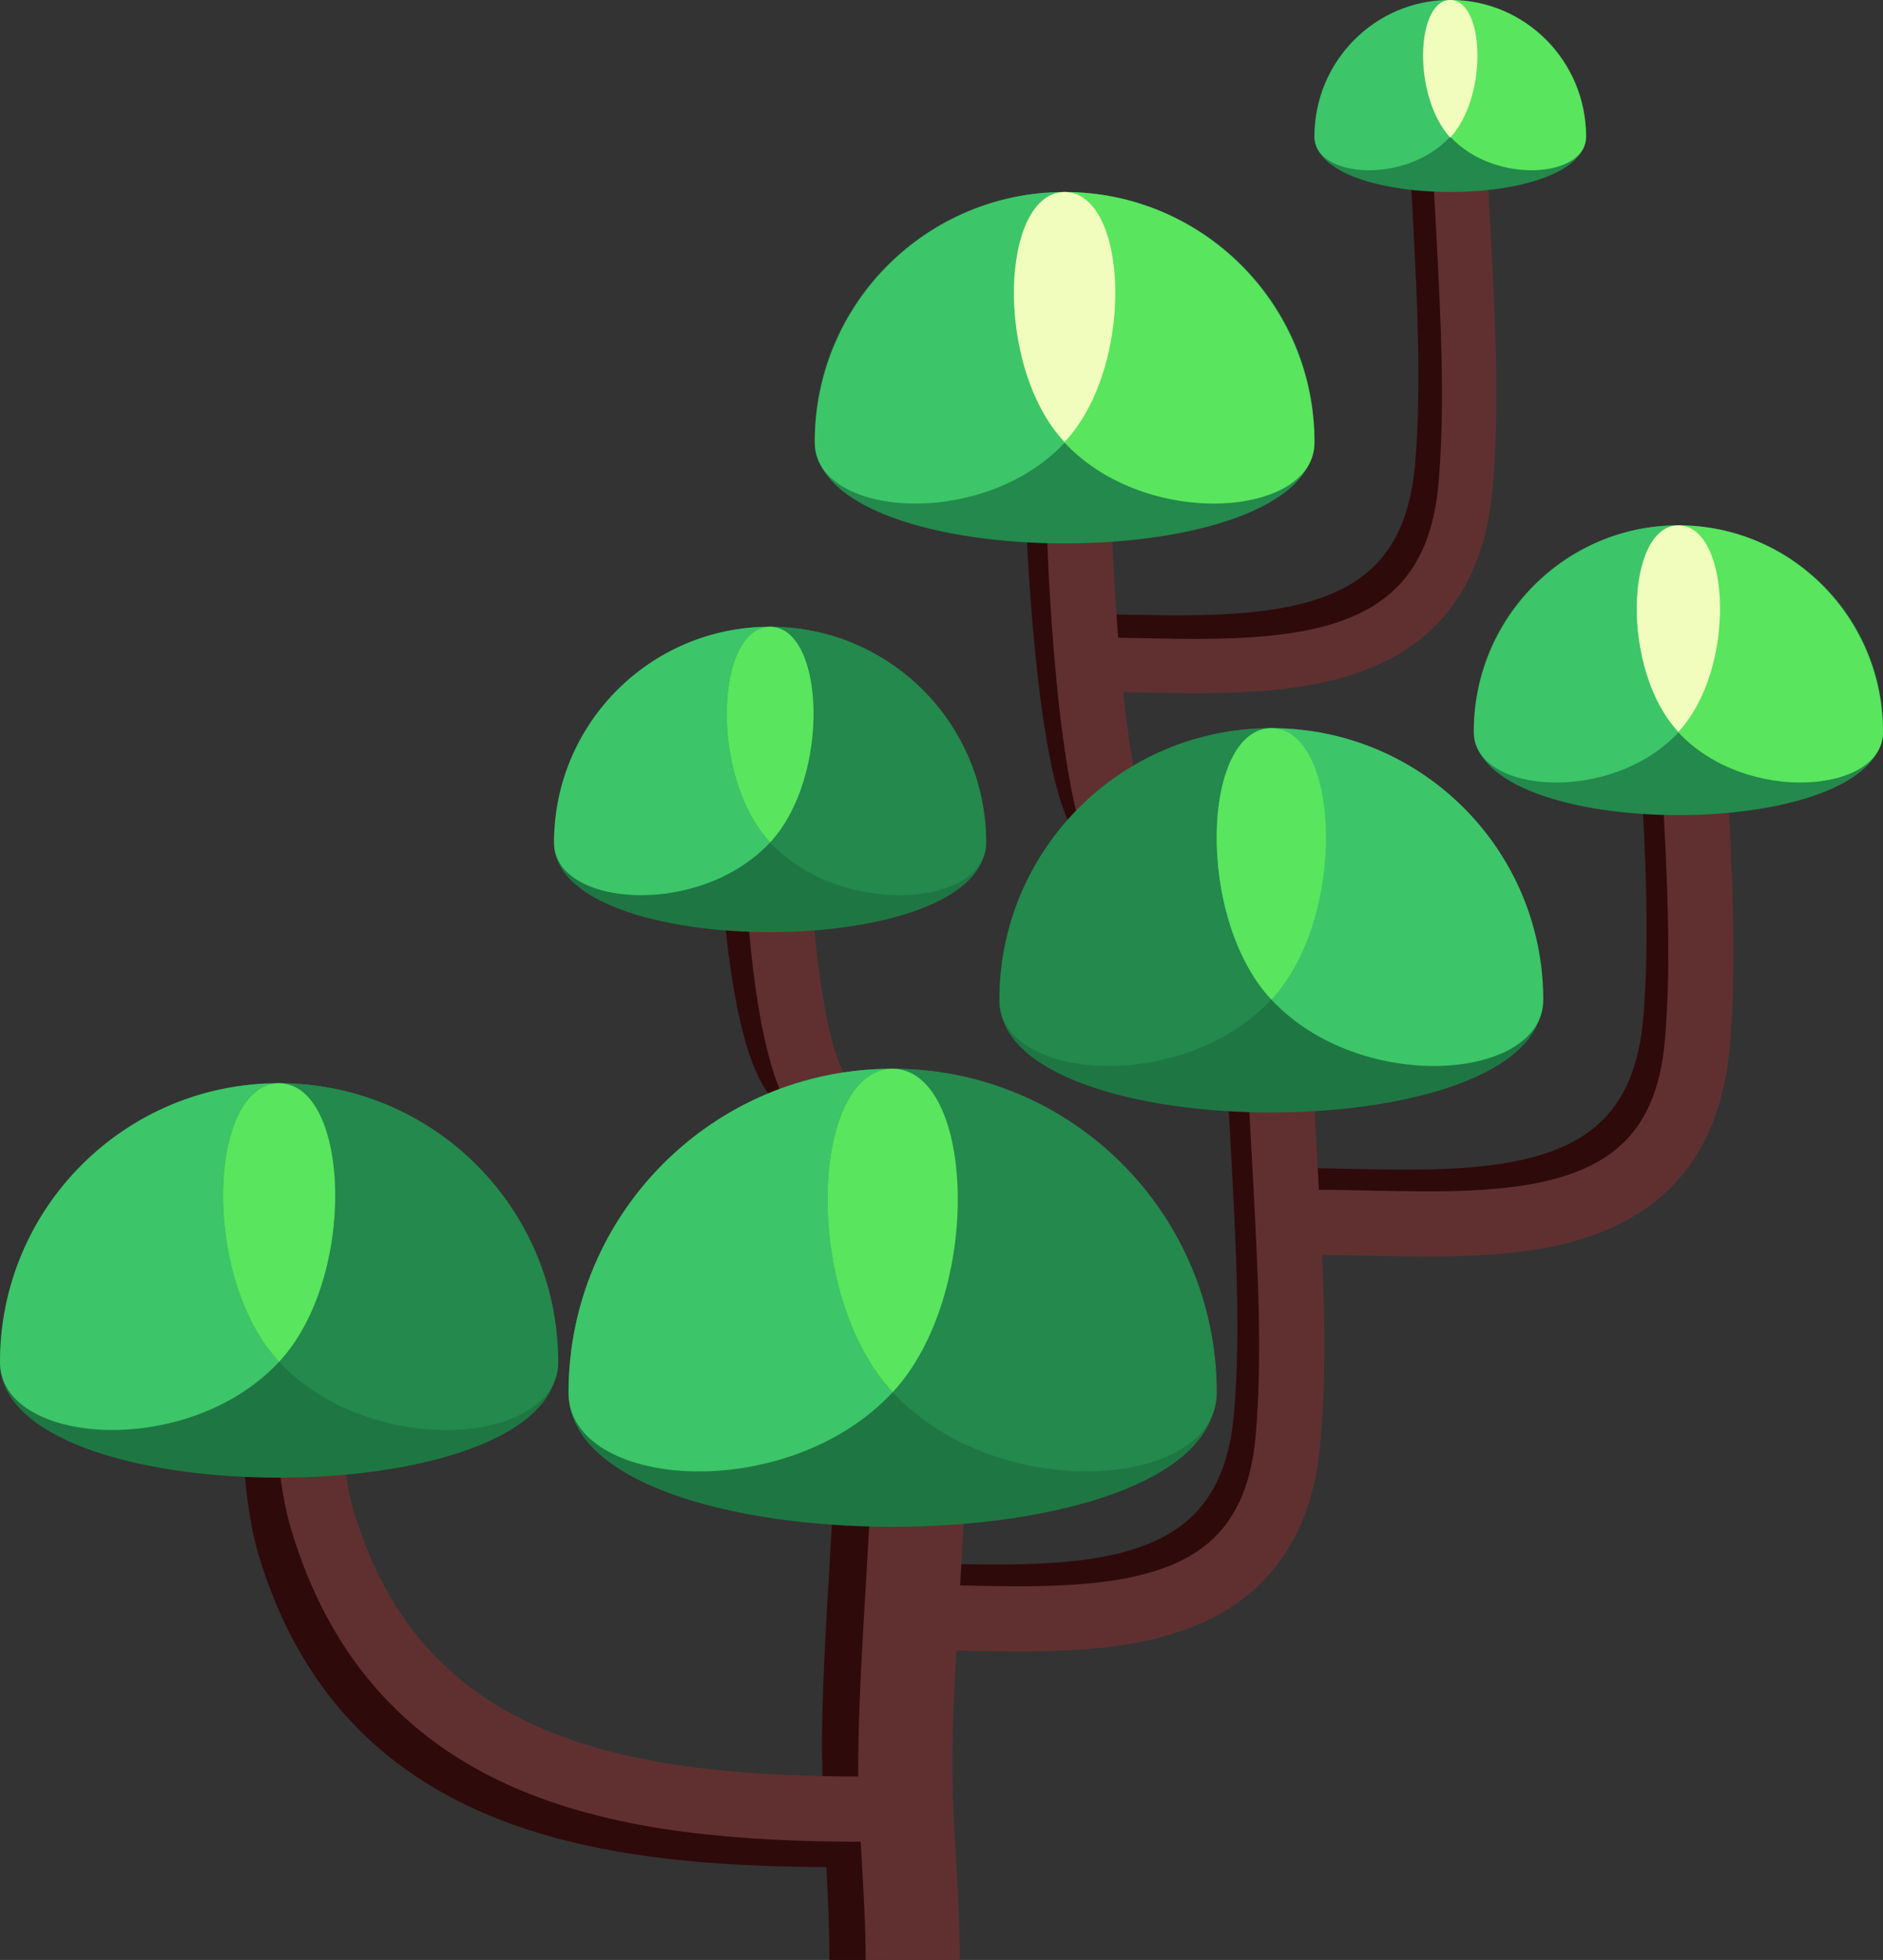 <?xml version="1.0" encoding="UTF-8"?>
<svg width="520px" height="541px" viewBox="0 0 520 541" version="1.1" xmlns="http://www.w3.org/2000/svg" xmlns:xlink="http://www.w3.org/1999/xlink">
    <rect x="0" y="0" width="520" height="541" fill="#333333" stroke="none"/>
    <g id="Page-1" stroke="none" stroke-width="1" fill="none" fill-rule="evenodd">
        <g id="Group-5">
            <path d="M230.052,506.374 C164.682,506.232 100.877,496.693 79.962,426.351 C75.369,410.903 75.586,386.158 75,371" id="Path-5" stroke="#2F0A0A" stroke-width="18"></path>
            <path d="M294,178.407 C337.775,178.407 394.663,186.913 399.724,129.105 C400.769,117.164 400.834,105.149 400.592,93.17 C400.22,74.81 397.918,38.344 397.015,20" id="Path-3" stroke="#2F0A0A" stroke-width="18"></path>
            <path d="M299,183.407 C342.775,183.407 399.663,191.913 404.724,134.105 C405.769,122.164 405.834,110.149 405.592,98.17 C405.22,79.81 402.918,43.344 402.015,25" id="Path-3" stroke="#603030" stroke-width="15"></path>
            <g id="Group-6" transform="translate(292, 132)" stroke-width="18">
                <path d="M15,96 C4.06,89.965 0.293,21.036 0,0" id="Path-4" stroke="#2F0A0A"></path>
                <path d="M21,105 C10.06,98.965 6.293,30.036 6,9" id="Path-4" stroke="#603030"></path>
            </g>
            <path d="M357,331.407 C400.775,331.407 457.663,339.913 462.724,282.105 C463.769,270.164 463.834,258.149 463.592,246.17 C463.22,227.81 460.918,191.344 460.015,173" id="Path-3" stroke="#2F0A0A" stroke-width="18"></path>
            <path d="M363,337.407 C406.775,337.407 463.663,345.913 468.724,288.105 C469.769,276.164 469.834,264.149 469.592,252.17 C469.22,233.81 466.918,197.344 466.015,179" id="Path-3" stroke="#603030" stroke-width="18"></path>
            <path d="M223.025,299.561 C212.067,295.565 208.294,249.928 208,236" id="Path-4" stroke="#2F0A0A" stroke-width="18"></path>
            <path d="M244,440.407 C287.775,440.407 344.663,448.913 349.724,391.105 C350.769,379.164 350.834,367.149 350.592,355.17 C350.22,336.81 347.918,300.344 347.015,282" id="Path-3" stroke="#2F0A0A" stroke-width="18"></path>
            <path d="M240.095,380 C240.095,414.003 236.512,445.545 236.025,477.608 C235.736,496.669 238.049,521.488 238.049,541" id="Path-2" stroke="#2F0A0A" stroke-width="18"></path>
            <path d="M230.025,305.561 C219.067,301.565 215.294,255.928 215,242" id="Path-4" stroke="#603030" stroke-width="18"></path>
            <path d="M250,446.407 C293.775,446.407 350.663,454.913 355.724,397.105 C356.769,385.164 356.834,373.149 356.592,361.17 C356.22,342.81 353.918,306.344 353.015,288" id="Path-3" stroke="#603030" stroke-width="18"></path>
            <path d="M254.095,386 C254.095,420.003 250.512,451.545 250.025,483.608 C249.736,502.669 252.049,521.488 252.049,541" id="Path-2" stroke="#603030" stroke-width="26"></path>
            <g id="Group-4" transform="translate(157, 295)">
                <g id="Group-3">
                    <path d="M178.808,89.404 C178.808,40.028 138.78,0 89.404,0 C40.028,0 0,40.028 0,89.404 C0,138.78 178.808,138.78 178.808,89.404 Z" id="Oval-2" fill="#1E7742"></path>
                    <path d="M89.404,0 C40.028,0 0,40.028 0,89.404 C0,115.917 59.992,120.776 89.404,89.404 C114.767,62.351 112.267,0 89.404,0 Z" id="Oval-2" fill="#3DC569"></path>
                    <path d="M160.927,0 C111.551,0 71.523,40.028 71.523,89.404 C71.523,115.917 131.515,120.776 160.927,89.404 C186.29,62.351 183.79,0 160.927,0 Z" id="Oval-2" fill="#23894C" transform="translate(125.274, 55.574) scale(-1, 1) translate(-125.274, -55.574) "></path>
                </g>
                <path d="M89.512,7.290823e-08 C66.781,0.196 64.304,62.216 89.512,89.288 C114.72,62.216 112.243,0.196 89.512,-2.26202412e-13 Z" id="Combined-Shape" fill="#59E55D"></path>
            </g>
            <g id="Group-2" transform="translate(276, 201)">
                <path d="M150,75 C150,33.579 116.421,0 75,0 C33.579,0 0,33.579 0,75 C0,116.421 150,116.421 150,75 Z" id="Oval-2" fill="#1E7742"></path>
                <path d="M75,0 C33.579,0 0,33.579 0,75 C0,97.242 50.327,101.317 75,75 C96.277,52.306 94.18,0 75,0 Z" id="Oval-2" fill="#23894C"></path>
                <path d="M135,0 C93.579,0 60,33.579 60,75 C60,97.242 110.327,101.317 135,75 C156.277,52.306 154.18,0 135,0 Z" id="Oval-2" fill="#3DC569" transform="translate(105.091, 46.621) scale(-1, 1) translate(-105.091, -46.621) "></path>
                <path d="M75.091,6.11619045e-08 C56.022,0.164 53.944,52.192 75.091,74.903 C96.237,52.192 94.159,0.164 75.091,-1.89340731e-13 Z" id="Combined-Shape" fill="#59E55D"></path>
            </g>
            <g id="Group" transform="translate(363, 0)">
                <path d="M75,37.477 C75,16.779 58.211,0 37.5,0 C16.789,0 0,16.779 0,37.477 C0,58.174 75,58.174 75,37.477 Z" id="Oval-2" fill="#23894C"></path>
                <path d="M37.425,0 C16.756,0 0,16.926 0,37.805 C0,49.016 25.113,51.071 37.425,37.805 C48.042,26.366 46.995,0 37.425,0 Z" id="Oval-2" fill="#3DC569"></path>
                <path d="M67.425,0 C46.756,0 30,16.926 30,37.805 C30,49.016 55.113,51.071 67.425,37.805 C78.042,26.366 76.995,0 67.425,0 Z" id="Oval-2" fill="#59E55D" transform="translate(52.5, 23.5) scale(-1, 1) translate(-52.5, -23.5) "></path>
                <path d="M37.5,3.10290013e-08 C28.023,0.083 26.99,26.479 37.5,38 C48.01,26.479 46.977,0.083 37.5,-9.57056428e-14 Z" id="Combined-Shape" fill="#F1FDBD"></path>
            </g>
            <path d="M238.052,499.374 C172.682,499.232 109.877,489.693 88.962,419.351 C84.369,403.903 84.586,379.158 84,364" id="Path-5" stroke="#603030" stroke-width="18"></path>
            <g id="Group-4" transform="translate(0, 299)">
                <g id="Group-3">
                    <path d="M153.974,76.987 C153.974,34.468 119.505,0 76.987,0 C34.468,0 0,34.468 0,76.987 C0,119.505 153.974,119.505 153.974,76.987 Z" id="Oval-2" fill="#1E7742"></path>
                    <path d="M76.987,0 C34.468,0 0,34.468 0,76.987 C0,99.818 51.66,104.001 76.987,76.987 C98.827,53.691 96.675,0 76.987,0 Z" id="Oval-2" fill="#3DC569"></path>
                    <path d="M138.576,0 C96.058,0 61.589,34.468 61.589,76.987 C61.589,99.818 113.249,104.001 138.576,76.987 C160.416,53.691 158.264,0 138.576,0 Z" id="Oval-2" fill="#23894C" transform="translate(107.875, 47.856) scale(-1, 1) translate(-107.875, -47.856) "></path>
                </g>
                <path d="M77.08,6.27820869e-08 C57.506,0.169 55.373,53.575 77.08,76.887 C98.786,53.575 96.653,0.169 77.08,-1.94831401e-13 Z" id="Combined-Shape" fill="#59E55D"></path>
            </g>
            <g id="Group-4" transform="translate(153, 173)">
                <g id="Group-3">
                    <path d="M119.205,59.603 C119.205,26.685 92.52,0 59.603,0 C26.685,0 0,26.685 0,59.603 C0,92.52 119.205,92.52 119.205,59.603 Z" id="Oval-2" fill="#1E7742"></path>
                    <path d="M59.603,0 C26.685,0 0,26.685 0,59.603 C0,77.278 39.995,80.517 59.603,59.603 C76.511,41.567 74.845,0 59.603,0 Z" id="Oval-2" fill="#3DC569"></path>
                    <path d="M107.285,0 C74.367,0 47.682,26.685 47.682,59.603 C47.682,77.278 87.677,80.517 107.285,59.603 C124.193,41.567 122.527,0 107.285,0 Z" id="Oval-2" fill="#23894C" transform="translate(83.516, 37.05) scale(-1, 1) translate(-83.516, -37.05) "></path>
                </g>
                <path d="M59.675,4.86054846e-08 C44.521,0.131 42.87,41.477 59.675,59.525 C76.48,41.477 74.828,0.131 59.675,-1.52882454e-13 Z" id="Combined-Shape" fill="#59E55D"></path>
            </g>
            <g id="Group-2" transform="translate(407, 145)">
                <path d="M113,56.569 C113,25.327 87.704,0 56.5,0 C25.296,0 0,25.327 0,56.569 C0,87.81 113,87.81 113,56.569 Z" id="Oval-2" fill="#23894C"></path>
                <path d="M56.553,0 C25.32,0 0,25.569 0,57.11 C0,74.046 37.948,77.149 56.553,57.11 C72.596,39.829 71.015,0 56.553,0 Z" id="Oval-2" fill="#3DC569"></path>
                <path d="M101.553,0 C70.32,0 45,25.569 45,57.11 C45,74.046 82.948,77.149 101.553,57.11 C117.596,39.829 116.015,0 101.553,0 Z" id="Oval-2" fill="#59E55D" transform="translate(79, 35.5) scale(-1, 1) translate(-79, -35.5) "></path>
                <path d="M56.5,4.6543504e-08 C41.969,0.125 40.385,39.718 56.5,57 C72.615,39.718 71.031,0.125 56.5,-1.4144488e-13 Z" id="Combined-Shape" fill="#F1FDBD"></path>
            </g>
            <g id="Group" transform="translate(225, 53)">
                <path d="M138,68.589 C138,30.709 107.108,0 69,0 C30.892,0 0,30.709 0,68.589 C0,106.47 138,106.47 138,68.589 Z" id="Oval-2" fill="#23894C"></path>
                <path d="M69.028,0 C30.905,0 0,30.971 0,69.175 C0,89.689 46.319,93.449 69.028,69.175 C88.61,48.243 86.68,0 69.028,0 Z" id="Oval-2" fill="#3DC569"></path>
                <path d="M124.028,0 C85.905,0 55,30.971 55,69.175 C55,89.689 101.319,93.449 124.028,69.175 C143.61,48.243 141.68,0 124.028,0 Z" id="Oval-2" fill="#59E55D" transform="translate(96.5, 43) scale(-1, 1) translate(-96.5, -43) "></path>
                <path d="M69,5.63421302e-08 C51.31,0.151 49.382,48.08 69,69 C88.618,48.08 86.69,0.151 69,-1.77530083e-13 Z" id="Combined-Shape" fill="#F1FDBD"></path>
            </g>
        </g>
    </g>
</svg>
